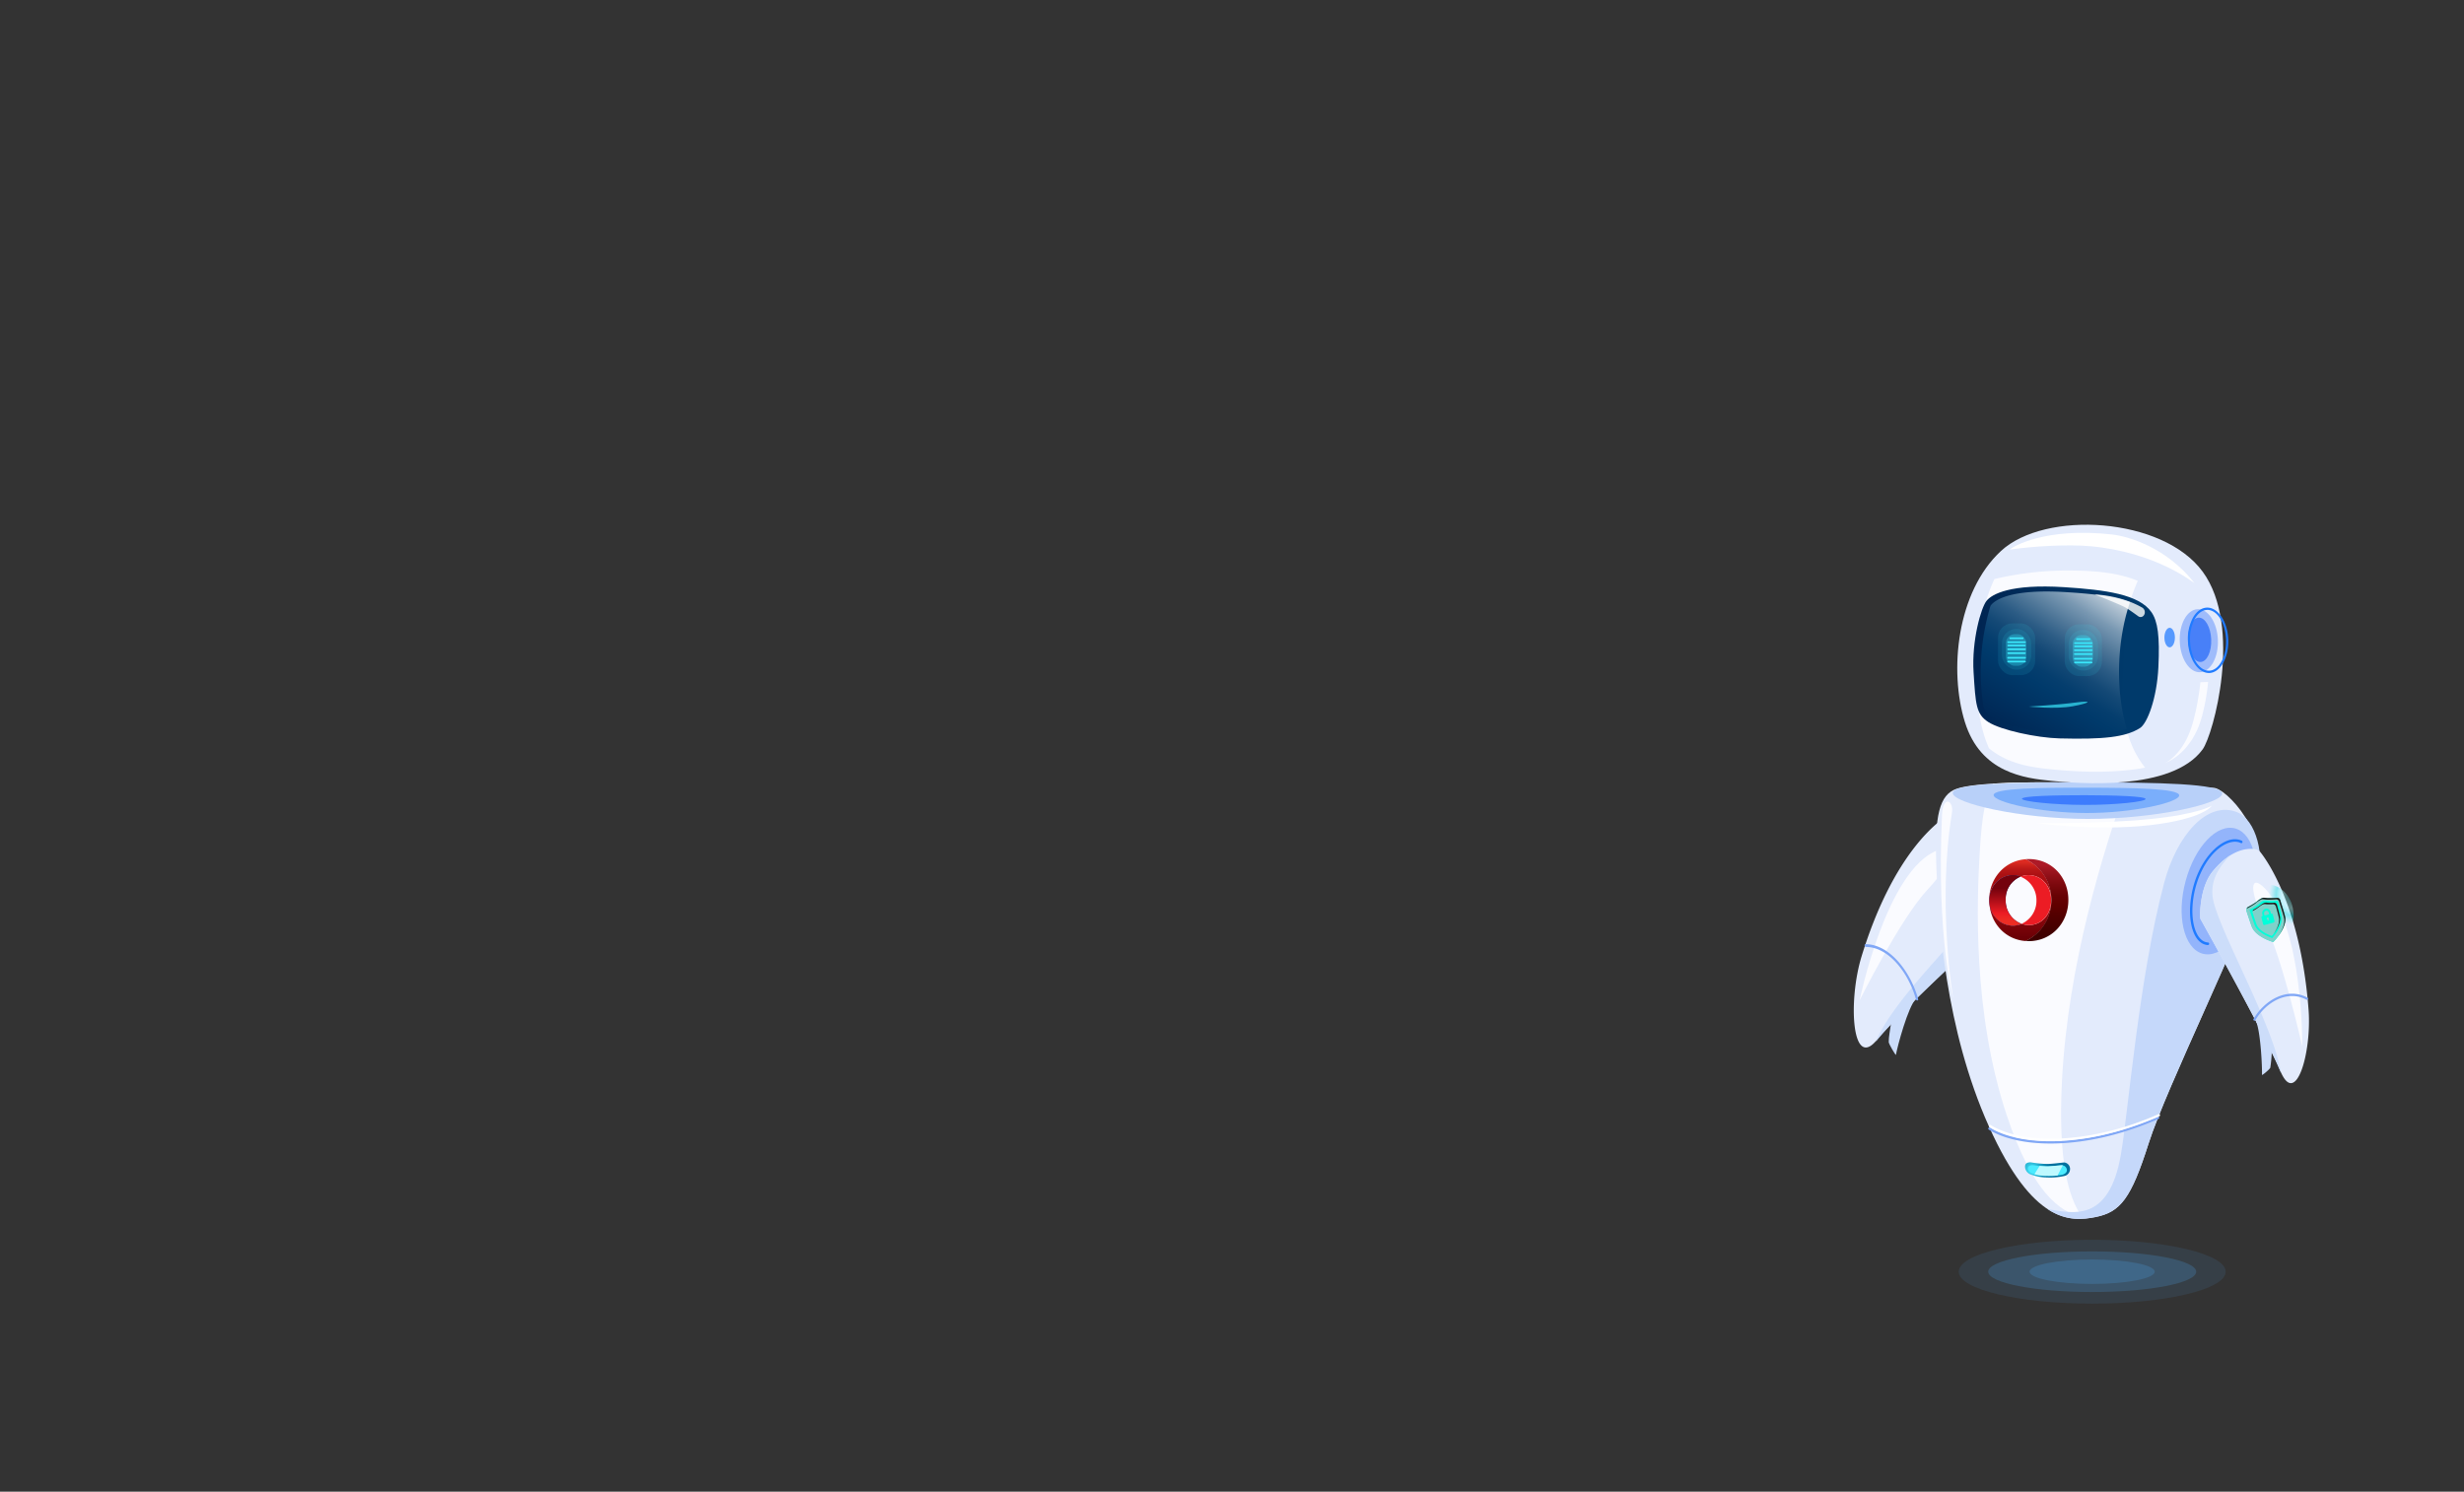<svg xmlns="http://www.w3.org/2000/svg" xmlns:xlink="http://www.w3.org/1999/xlink" width="1024" height="620" viewBox="0 0 1024 620">
  <rect x="0" y="0" width="1024" height="620" fill="#333333" stroke="none"/>
  <defs>
    <style>
      .cls-1 {
        isolation: isolate;
      }

      .cls-2 {
        fill: none;
      }

      .cls-3, .cls-4 {
        fill: #51b2fb;
      }

      .cls-3, .cls-37 {
        opacity: 0.1;
      }

      .cls-4 {
        opacity: 0.2;
      }

      .cls-5 {
        fill: #e3ebfc;
      }

      .cls-6 {
        fill: #ccddfa;
      }

      .cls-7 {
        fill: #fafbff;
      }

      .cls-8 {
        fill: #80a7f6;
      }

      .cls-9 {
        fill: #9fbcfb;
      }

      .cls-10 {
        fill: #b8d0f9;
      }

      .cls-11, .cls-27, .cls-36 {
        fill: #207bff;
      }

      .cls-11, .cls-28 {
        opacity: 0.4;
      }

      .cls-12 {
        fill: #004bff;
        opacity: 0.5;
        mix-blend-mode: multiply;
      }

      .cls-13 {
        fill: #c5d8fa;
      }

      .cls-14 {
        fill: url(#_ÂÁ_Ï_ÌÌ_È_ËÂÌÚ_30);
      }

      .cls-15 {
        fill: #4aebff;
      }

      .cls-16, .cls-35 {
        fill: #fff;
      }

      .cls-17 {
        fill: #bef9ff;
      }

      .cls-18 {
        fill: url(#linear-gradient);
      }

      .cls-19 {
        fill: #ec1c24;
      }

      .cls-20 {
        fill: url(#linear-gradient-2);
      }

      .cls-21 {
        fill: url(#linear-gradient-3);
      }

      .cls-22 {
        fill: url(#linear-gradient-4);
      }

      .cls-23 {
        fill: url(#linear-gradient-5);
      }

      .cls-24 {
        fill: url(#linear-gradient-6);
      }

      .cls-25 {
        fill: url(#linear-gradient-7);
      }

      .cls-26 {
        fill: #93b4fb;
      }

      .cls-28 {
        mix-blend-mode: lighten;
        fill: url(#radial-gradient);
      }

      .cls-29 {
        fill: #00ffda;
      }

      .cls-30 {
        fill: #7fd1ca;
      }

      .cls-31 {
        fill: #1e1e1e;
      }

      .cls-32 {
        fill: url(#_ÂÁ_Ï_ÌÌ_È_ËÂÌÚ_14);
      }

      .cls-33 {
        fill: url(#_ÂÁ_Ï_ÌÌ_È_ËÂÌÚ_18);
      }

      .cls-34 {
        fill: #4880f8;
      }

      .cls-35 {
        opacity: 0.8;
      }

      .cls-36 {
        opacity: 0.72;
      }

      .cls-37, .cls-38, .cls-39, .cls-40 {
        fill: #3ae6fb;
      }

      .cls-38 {
        opacity: 0.3;
      }

      .cls-40 {
        opacity: 0.7;
      }
    </style>
    <radialGradient id="_ÂÁ_Ï_ÌÌ_È_ËÂÌÚ_30" data-name="¡ÂÁ˚ÏˇÌÌ˚È „‡‰ËÂÌÚ 30" cx="4213.97" cy="486.25" r="7.37" gradientTransform="matrix(-0.94, 0, 0, 1, 4805.34, 0)" gradientUnits="userSpaceOnUse">
      <stop offset="0" stop-color="#4aebff"/>
      <stop offset="1" stop-color="#00709e"/>
    </radialGradient>
    <linearGradient id="linear-gradient" x1="-103.4" y1="357.5" x2="-103.4" y2="398.14" gradientTransform="matrix(-0.94, 0, 0, 1, 742.56, 0)" gradientUnits="userSpaceOnUse">
      <stop offset="0.02" stop-color="#dd2a21"/>
      <stop offset="0.06" stop-color="#c8201b"/>
      <stop offset="0.1" stop-color="#b71717"/>
      <stop offset="0.15" stop-color="#ac1113"/>
      <stop offset="0.22" stop-color="#a50e12"/>
      <stop offset="0.43" stop-color="#a30d11"/>
      <stop offset="0.79" stop-color="#6b0006"/>
    </linearGradient>
    <linearGradient id="linear-gradient-2" x1="-115.2" y1="359.31" x2="-115.2" y2="388.48" gradientTransform="matrix(-0.94, 0, 0, 1, 742.56, 0)" gradientUnits="userSpaceOnUse">
      <stop offset="0" stop-color="#ad1a27"/>
      <stop offset="0.08" stop-color="#9e151f"/>
      <stop offset="0.28" stop-color="#7d090e"/>
      <stop offset="0.44" stop-color="#680304"/>
      <stop offset="0.56" stop-color="#610000"/>
      <stop offset="0.73" stop-color="#520000"/>
      <stop offset="1" stop-color="#3f0000"/>
    </linearGradient>
    <linearGradient id="linear-gradient-3" x1="1040.24" y1="374.33" x2="1059.57" y2="374.33" gradientTransform="translate(-167.37) scale(0.94 1)" gradientUnits="userSpaceOnUse">
      <stop offset="0" stop-color="#be1349"/>
      <stop offset="0.24" stop-color="#be124e"/>
      <stop offset="0.25" stop-color="#be124e"/>
      <stop offset="1" stop-color="#7a0025"/>
    </linearGradient>
    <linearGradient id="linear-gradient-4" x1="1034.41" y1="384.03" x2="1059.65" y2="384.03" gradientTransform="translate(-167.37) scale(0.94 1)" gradientUnits="userSpaceOnUse">
      <stop offset="0" stop-color="#282881"/>
      <stop offset="0.27" stop-color="#26257d"/>
      <stop offset="0.55" stop-color="#1f1b70"/>
      <stop offset="0.84" stop-color="#150c5b"/>
      <stop offset="1" stop-color="#0d004c"/>
    </linearGradient>
    <linearGradient id="linear-gradient-5" x1="1040.38" y1="384.03" x2="1059.56" y2="384.03" xlink:href="#linear-gradient-3"/>
    <linearGradient id="linear-gradient-6" x1="1044.27" y1="374.25" x2="1068.38" y2="374.25" xlink:href="#linear-gradient-4"/>
    <linearGradient id="linear-gradient-7" x1="-96.8" y1="383.06" x2="-96.8" y2="369.25" gradientTransform="matrix(-0.94, 0, 0, 1, 742.56, 0)" gradientUnits="userSpaceOnUse">
      <stop offset="0" stop-color="#ed2d24"/>
      <stop offset="0.12" stop-color="#ed2824"/>
      <stop offset="0.25" stop-color="#ec1c24"/>
      <stop offset="1" stop-color="#74020d"/>
    </linearGradient>
    <radialGradient id="radial-gradient" cx="2661" cy="640.73" r="15.61" gradientTransform="matrix(-0.69, 0.02, 0.02, 0.82, 2776.41, -206.49)" gradientUnits="userSpaceOnUse">
      <stop offset="0" stop-color="#00ddde" stop-opacity="0.52"/>
      <stop offset="0.09" stop-color="#2de6e7" stop-opacity="0.65"/>
      <stop offset="0.2" stop-color="#63f1f1" stop-opacity="0.8"/>
      <stop offset="0.3" stop-color="#8af8f9" stop-opacity="0.91"/>
      <stop offset="0.38" stop-color="#a2fdfd" stop-opacity="0.98"/>
      <stop offset="0.43" stop-color="#abffff"/>
      <stop offset="0.46" stop-color="#9ffcfd"/>
      <stop offset="0.51" stop-color="#7ff6f6"/>
      <stop offset="0.58" stop-color="#4aebeb"/>
      <stop offset="0.66" stop-color="#03dcdd"/>
      <stop offset="0.66" stop-color="#00dbdc"/>
      <stop offset="0.69" stop-color="#08dcdd" stop-opacity="0.97"/>
      <stop offset="0.74" stop-color="#1fdfe0" stop-opacity="0.88"/>
      <stop offset="0.8" stop-color="#44e5e5" stop-opacity="0.73"/>
      <stop offset="0.87" stop-color="#78eced" stop-opacity="0.53"/>
      <stop offset="0.94" stop-color="#baf5f6" stop-opacity="0.27"/>
      <stop offset="1" stop-color="#fff" stop-opacity="0"/>
    </radialGradient>
    <linearGradient id="_ÂÁ_Ï_ÌÌ_È_ËÂÌÚ_14" data-name="¡ÂÁ˚ÏˇÌÌ˚È „‡‰ËÂÌÚ 14" x1="4122.89" y1="472.21" x2="4204.92" y2="472.21" gradientTransform="matrix(-0.94, -0.05, -0.05, 1, 4782.82, 13.43)" gradientUnits="userSpaceOnUse">
      <stop offset="0" stop-color="#003a6b"/>
      <stop offset="1" stop-color="#00204c"/>
    </linearGradient>
    <linearGradient id="_ÂÁ_Ï_ÌÌ_È_ËÂÌÚ_18" data-name="¡ÂÁ˚ÏˇÌÌ˚È „‡‰ËÂÌÚ 18" x1="4187.71" y1="241.36" x2="4229.27" y2="311.37" gradientTransform="matrix(-0.94, 0, 0, 1, 4805.34, 0)" gradientUnits="userSpaceOnUse">
      <stop offset="0" stop-color="#cbd7e1"/>
      <stop offset="0.05" stop-color="#aec0d0"/>
      <stop offset="0.15" stop-color="#7998b2"/>
      <stop offset="0.26" stop-color="#4e7698"/>
      <stop offset="0.35" stop-color="#2c5c85"/>
      <stop offset="0.44" stop-color="#144976"/>
      <stop offset="0.53" stop-color="#053e6e"/>
      <stop offset="0.6" stop-color="#003a6b"/>
      <stop offset="1" stop-color="#00204c"/>
    </linearGradient>
  </defs>
  <title>robot</title>
  <g class="cls-1">
    <g id="prosabot">
      <g id="fondo">
        <rect class="cls-2" width="1024" height="620"/>
      </g>
      <g id="sombra">
        <ellipse class="cls-3" cx="869.49" cy="528.57" rx="55.47" ry="13.27"/>
        <ellipse class="cls-4" cx="869.49" cy="528.57" rx="43.21" ry="8.44"/>
        <path class="cls-4" d="M843.47,528.57c0,2.81,11.65,5.08,26,5.08s26-2.27,26-5.08-11.65-5.08-26-5.08S843.47,525.76,843.47,528.57Z"/>
      </g>
      <g id="brazoIzquierdo">
        <g>
          <path class="cls-5" d="M773.63,397.54C787,354,806,340.81,810.46,338.25a2.73,2.73,0,0,1,2.25-.18c3,1,10.65,4.94,17,20.5,4.41,10.75,1.27,24,.73,24.48-5.59,5.09-40.71,37.16-50.37,49.09C769.61,445.12,767.94,416.15,773.63,397.54Z"/>
          <path class="cls-6" d="M829.79,358.64a57.75,57.75,0,0,0-6.35-11.82c.71,1.43,1.42,3,2.11,4.66,5.57,13.56,1.69,19.68-1.11,23.8-10,14.79-36.82,38.9-44.9,57.65.2-.23.4-.46.61-.72,9.66-11.93,44.78-44,50.37-49.09C831.06,382.63,834.2,369.38,829.79,358.64Z"/>
          <path class="cls-7" d="M805.29,353.37c-21.32,8-32.47,62.43-32.47,62.43s16.8-33.8,28.3-46.11S812.56,350.63,805.29,353.37Z"/>
          <path class="cls-6" d="M785.92,425c-.42,3.26-1,5.84-1,8.1,0,.78,2.91,5.7,3,5.33.57-3.32,5-20,8.37-23.36C797.46,413.88,786.34,421.75,785.92,425Z"/>
          <path class="cls-8" d="M796.56,415.77a.74.74,0,0,1-.35-.47c-2.87-10.51-11.1-21.69-20.71-21.7a.7.7,0,0,1-.6-.58c-.06-.32.1-.58.37-.58,10.18,0,18.86,11.74,21.87,22.76.09.32,0,.6-.31.63A.45.45,0,0,1,796.56,415.77Z"/>
        </g>
        <path class="cls-9" d="M816,362.14c-7.67-14.56-10.13-28.38-5.47-30.88s14.64,7.28,22.32,21.84,10,28.17,5.48,30.88C831.77,387.89,823.67,376.7,816,362.14Z"/>
      </g>
      <g id="cuerpo">
        <path class="cls-5" d="M919.66,327.44C925,327.07,944,347.32,938.27,367s-38,85.22-45.3,108.17-11.69,28.61-22.09,30.69-26.1,2.85-44.32-37.68-21-86-21.84-107.67,1.3-30.2,8.39-32.67C829.65,322.06,919.66,327.44,919.66,327.44Z"/>
        <path class="cls-7" d="M833.91,463.38c-14.12-42.63-12.42-88.46-11.11-110.18.87-14.43,2.47-22.95,5.59-27.52,15-.9,37-.51,55.64.13-10,28-24.67,75.13-27.12,123.69-1.64,32.39,2.56,48.22,8.37,56.33C855.8,503.81,844.42,495.1,833.91,463.38Z"/>
        <path class="cls-10" d="M811.53,329.61c0,4.2,27.86,10.72,56,10.77s56-6.37,56-10.57-27.86-4.59-56-4.64S811.54,325.41,811.53,329.61Z"/>
        <path class="cls-11" d="M828.52,330.47c0,2.9,19.19,7.41,38.55,7.45s38.56-4.41,38.57-7.32-19.2-3.17-38.55-3.2S828.53,327.56,828.52,330.47Z"/>
        <path class="cls-12" d="M840.3,332c0,1.12,13.24,2.53,26.13,2.55s25.25-1.34,25.25-2.46-12.34-1.55-25.24-1.57S840.31,330.86,840.3,332Z"/>
        <path class="cls-13" d="M881.41,479.89c3-17.18,7.44-73.37,18-113,5.31-19.88,17.81-33.9,29.92-29.46,8.59,3.16,12,18.93,8.9,29.56-5.7,19.65-38,85.22-45.3,108.17s-11.69,28.61-22.09,30.69c-5.35,1.08-12.12,1.78-19.9-3.3C861.51,504.29,876.46,508.34,881.41,479.89Z"/>
        <path class="cls-14" d="M844.21,488.26a18,18,0,0,0,6.4,1.12,27.41,27.41,0,0,0,7.17-.56,3,3,0,0,0,2.5-2.83h0a2.68,2.68,0,0,0-2.51-2.83s-5.51.65-6.85.64a47,47,0,0,1-7-.7c-1.38,0-2.67.43-2.26,2.54A3.6,3.6,0,0,0,844.21,488.26Z"/>
        <path class="cls-15" d="M845.09,487.94a18.44,18.44,0,0,0,5.54.8,28.46,28.46,0,0,0,6.19-.4c1.16-.25,2.17-.91,2.16-2h0a2.1,2.1,0,0,0-2.16-2s-4.77.47-5.93.46a47.82,47.82,0,0,1-6-.49c-1.19,0-2.31.31-2,1.81C843.09,486.78,843.65,487.47,845.09,487.94Z"/>
        <path class="cls-8" d="M852.16,475.3c12.66,0,28.19-2.93,44.93-10.26a.5.5,0,0,0,.25-.63.46.46,0,0,0-.59-.26c-31.2,13.67-58,11.94-69.78,4.54a.44.44,0,0,0-.62.17.5.5,0,0,0,.16.65C832.09,473,841,475.3,852.16,475.3Z"/>
        <path class="cls-16" d="M852.49,474.23c12.66,0,28.19-2.93,44.93-10.26a.49.49,0,0,0,.25-.62.44.44,0,0,0-.59-.26c-31.2,13.66-58,11.93-69.78,4.53a.44.44,0,0,0-.62.17.5.5,0,0,0,.16.65C832.42,472,841.35,474.23,852.49,474.23Z"/>
        <path class="cls-7" d="M807.08,338.52c-2.39,52,4.64,76.55,4.64,76.55s-6.72-39.26-.52-77.2C812.05,332.66,807.46,330.4,807.08,338.52Z"/>
        <path class="cls-16" d="M919.18,334.89s-5.54,3.56-25.83,5.57-47,1.63-47,1.63,24.61,3.47,47.08.89S919.18,334.89,919.18,334.89Z"/>
        <path class="cls-17" d="M847.65,484.59c1,.09,2.12.16,3.24.17s5.93-.46,5.93-.46a2.3,2.3,0,0,1,.45.05l-2.19,4.25a38.87,38.87,0,0,1-4.45.14,19.24,19.24,0,0,1-5.16-.69Z"/>
        <g>
          <path class="cls-18" d="M852.52,374.13a18.39,18.39,0,0,0-10.74-17c-.65.06-1.29.14-1.92.26-7.6,1.5-12.91,8.13-13.18,16.1,0,.18,0,.37,0,.55v.21c0-5.78,4.41-10.46,9.83-10.46a9.31,9.31,0,0,1,3.21.57c-1-.37-.93-.37.06,0a8.94,8.94,0,0,1,3.31-.61c5.49,0,9.38,4.71,9.38,10.37v.09c0,5.66-3.8,10.28-9.29,10.28a9.09,9.09,0,0,1-3-.52,9.21,9.21,0,0,1-3.64.74c-5.37,0-9.74-4.59-9.82-10.3.08,8.17,5.37,14.93,13.09,16.45a16.22,16.22,0,0,0,2,.26A18.38,18.38,0,0,0,852.52,374.13Z"/>
          <path class="cls-19" d="M846.32,374.25a10.5,10.5,0,0,1-6.19,9.73,9.09,9.09,0,0,0,3,.52c5.49,0,9.29-4.62,9.29-10.28v-.09c0-5.66-3.89-10.37-9.38-10.37a8.94,8.94,0,0,0-3.31.61c-1-.39-1-.39-.06,0A10.46,10.46,0,0,1,846.32,374.25Z"/>
          <path class="cls-20" d="M843.16,357.06c-.47,0-.92,0-1.38.06a18.83,18.83,0,0,1,0,34c.43,0,.86.06,1.3.06,9.56,0,16.5-7.68,16.5-17.06V374C859.57,364.65,852.71,357.06,843.16,357.06Z"/>
          <path class="cls-21" d="M826.66,374.25c0,.06,0,.12,0,.17s0-.12,0-.18Z"/>
          <path class="cls-22" d="M839.87,383.88c-1,.39-1,.4,0,0Z"/>
          <path class="cls-23" d="M839.87,383.88c-1,.39-1,.4,0,0Z"/>
          <path class="cls-24" d="M836.49,384.72a9.21,9.21,0,0,0,3.64-.74l-.26-.1c-1,.4-1,.39,0,0a10.2,10.2,0,0,1-6.33-9.75V374a10,10,0,0,1,6.21-9.66l0,0a9.31,9.31,0,0,0-3.21-.57c-5.42,0-9.82,4.68-9.83,10.46,0,.06,0,.12,0,.18C826.75,380.13,831.12,384.72,836.49,384.72Z"/>
          <path class="cls-25" d="M836.49,384.72a9.21,9.21,0,0,0,3.64-.74l-.26-.1c-1,.4-1,.39,0,0a10.2,10.2,0,0,1-6.33-9.75V374a10,10,0,0,1,6.21-9.66l0,0a9.31,9.31,0,0,0-3.21-.57c-5.42,0-9.82,4.68-9.83,10.46,0,.06,0,.12,0,.18C826.75,380.13,831.12,384.72,836.49,384.72Z"/>
        </g>
      </g>
      <g id="brazoDerecho">
        <path class="cls-26" d="M908.32,366.13c-3.87,14.34-.81,27.85,6.83,30.19s17-7.39,20.82-21.73.8-27.85-6.83-30.19S912.18,351.79,908.32,366.13Z"/>
        <path class="cls-27" d="M917.59,392.78a.49.49,0,0,0,.5-.49.51.51,0,0,0-.45-.55c-1.83-.12-3.34-1.25-4.49-3.34-3.17-5.81-2.56-16.78,1.42-25.52,4.76-10.44,12.37-14.6,16.7-12.48a.47.47,0,0,0,.64-.25.53.53,0,0,0-.24-.69c-5.43-2.67-13.49,3.15-18,13-4.11,9-4.71,20.41-1.39,26.49,1.3,2.38,3.12,3.71,5.27,3.86Z"/>
        <g>
          <path class="cls-5" d="M959.4,419.61c-3.21-41.83-16.75-61.31-20-65.41a3.19,3.19,0,0,0-1.85-1.17c-2.7-.55-9.8-.75-18,9.16C914,369,914.17,381.35,914.53,382c3.75,6.71,27.26,49,33.15,63.14C954.1,460.55,960.77,437.48,959.4,419.61Z"/>
          <path class="cls-6" d="M919.55,362.23a32.55,32.55,0,0,1,7.46-6.86,38.1,38.1,0,0,0-2.61,2.89c-7.13,8.63-5,15.42-3.41,20.08C926.68,395,944.68,427,948,446c-.13-.27-.26-.56-.38-.86-5.9-14.18-29.41-56.43-33.15-63.14C914.12,381.39,913.91,369.07,919.55,362.23Z"/>
          <path class="cls-7" d="M941,369c16.36,16.23,15.78,66,15.78,66s-7.9-35.4-15.26-50.71S935.4,363.42,941,369Z"/>
          <path class="cls-6" d="M944.13,436.64a55.84,55.84,0,0,1-.63,7.11c-.16.64-3.47,3.38-3.46,3,.13-3-.54-18.73-2.75-23C936.51,422.28,944.37,433.77,944.13,436.64Z"/>
          <path class="cls-8" d="M936.92,424.24a.44.44,0,0,0,.38-.23c4.31-7.35,13.22-12.82,21.25-8.49a.44.44,0,0,0,.61-.21.5.5,0,0,0-.2-.64c-8.51-4.59-17.9,1.13-22.42,8.84a.5.5,0,0,0,.14.66A.42.42,0,0,0,936.92,424.24Z"/>
        </g>
        <g>
          <path class="cls-28" d="M931.49,380.81c.2,7.09,5.22,12.68,11.22,12.48s10.68-6.1,10.48-13.19S948,367.43,942,367.62,931.29,373.72,931.49,380.81Z"/>
          <g>
            <path class="cls-29" d="M949.77,381.55c.14,2.39-1.11,4.88-2.4,6.78a22.58,22.58,0,0,1-2.61,3.2s-6.92-1.89-8.82-6.12c-.4-.89-2.21-6.43-2.21-6.43s-.55-1.34.47-2a29.52,29.52,0,0,0,3.51-2.12,10.61,10.61,0,0,1,2.34-1.6c.66-.25,1-.1,2.17,0a36,36,0,0,0,4.13-.11c1.22,0,1.36,1.46,1.36,1.46S949.7,380.55,949.77,381.55Z"/>
            <path class="cls-30" d="M947.71,374.64s2,5.91,2,6.91c.29,4.78-5,10-5,10h0s-6.92-1.89-8.82-6.12c-.4-.89-2.21-6.43-2.21-6.43s-.55-1.35.47-2a30.73,30.73,0,0,0,3.51-2.11,10.05,10.05,0,0,1,2.34-1.61c.66-.25,1-.11,2.17,0a33.82,33.82,0,0,0,4.13-.11C947.57,373.14,947.71,374.64,947.71,374.64Zm-1.09-.25-1,0a11.19,11.19,0,0,1-3.18,0c-2.2-.45-2.87.74-3.92,1.54a19,19,0,0,1-2.7,1.67l-.87.49a.86.86,0,0,0,0,.27.41.41,0,0,0,0,.08c.69,2.12,1.89,5.71,2.16,6.32.82,1.83,2.91,3.19,4.51,4a19.92,19.92,0,0,0,2.68,1.13,22.27,22.27,0,0,0,1.86-2.39c1-1.54,2.28-4.09,2.15-6.14a47.62,47.62,0,0,0-1.66-6.71S946.62,374.39,946.62,374.39Z"/>
            <path class="cls-31" d="M949.77,381.55c.17,2.77-1.55,5.69-3,7.64,1.35-1.92,2.7-4.52,2.55-7-.06-1-2-6.92-2-6.92s-.15-1.5-1.37-1.46a33.65,33.65,0,0,1-4.12.11c-1.22-.1-1.51-.24-2.17,0a9.43,9.43,0,0,0-2.34,1.6,34.15,34.15,0,0,1-3.51,2.12.47.47,0,0,0-.09.06,1.23,1.23,0,0,1,.55-.71,33.29,33.29,0,0,0,3.52-2.11,9.84,9.84,0,0,1,2.33-1.61c.66-.25,1-.11,2.17,0a38.45,38.45,0,0,0,4.13-.11c1.22,0,1.36,1.46,1.36,1.46S949.7,380.55,949.77,381.55Z"/>
            <path class="cls-30" d="M942.86,381.68a.47.47,0,0,1-.1.43l.09.35a.11.11,0,0,1-.07.12l-.26.07a.09.09,0,0,1-.11-.07l-.09-.34a.48.48,0,0,1-.29-.33.46.46,0,0,1,.31-.56A.42.42,0,0,1,942.86,381.68Z"/>
            <path class="cls-30" d="M942.86,379.31l.17.68-1.92.54-.17-.68a1.07,1.07,0,0,1,.71-1.3A1,1,0,0,1,942.86,379.31Z"/>
            <path class="cls-30" d="M946.34,376.28s1.2,4.36,1.25,5.11c.26,3.54-3.44,7.63-3.44,7.63h0s-4.91-1.47-6.3-4.64c-.29-.66-1.63-4.82-1.63-4.82s-.4-1,.32-1.45a19.94,19.94,0,0,0,2.47-1.53c.42-.33.81-.61,1.12-.82a3.8,3.8,0,0,1,.71-.4h0a2.63,2.63,0,0,1,1.44-.12,19.83,19.83,0,0,0,2.91,0C946,375.19,946.34,376.28,946.34,376.28Zm-1.77,3.87a.53.53,0,0,0-.65-.41l-.14,0-.17-.68a1.76,1.76,0,0,0-2.16-1.35,1.91,1.91,0,0,0-1.26,2.31l.17.68-.14,0a.57.57,0,0,0-.38.7l.66,2.65a.52.52,0,0,0,.65.41l3.7-1a.58.58,0,0,0,.38-.7Z"/>
            <path class="cls-31" d="M947.59,381.39c.19,2.54-1.67,5.37-2.73,6.76,1.06-1.51,2.43-3.92,2.27-6.12,0-.75-1.26-5.11-1.26-5.11s-.29-1.09-1.15-1.08a21.18,21.18,0,0,1-2.9,0,2.61,2.61,0,0,0-1.44.12h0a4.53,4.53,0,0,0-.7.4c-.32.21-.7.49-1.13.82a17.77,17.77,0,0,1-2.41,1.5.91.91,0,0,1,.41-.61,20.7,20.7,0,0,0,2.47-1.53c.42-.33.81-.61,1.12-.82a4.17,4.17,0,0,1,.7-.4h0a2.65,2.65,0,0,1,1.44-.12,21.35,21.35,0,0,0,2.91,0c.85,0,1.15,1.08,1.15,1.08S947.54,380.64,947.59,381.39Z"/>
          </g>
        </g>
      </g>
      <g id="cabeza">
        <g>
          <path class="cls-5" d="M915.39,311.46c-12.79,17.55-51.94,14.2-62.84,13.1s-29.39-3.14-36-24.53-3.33-54,15-71,67.28-14.2,83.91,8.67S919.83,305.37,915.39,311.46Z"/>
          <path class="cls-16" d="M912,242.35c-.73-.28-15.84-12.8-43.22-15.31-9.42-.86-24.11,0-33.53,1.4.93-1.06,14.47-9.4,42.4-6.3C884.47,222.9,900.27,227.44,912,242.35Z"/>
          <path class="cls-7" d="M862.24,237.16c8.82.15,17.65.82,26,4.18l.19.09c-8.62,19.46-9.33,44.81-4.28,62.94a39.27,39.27,0,0,0,7.34,14.7c-15.23,2.86-32.27,1.37-38.89.7-7.22-.73-17.74-1.87-26-8.75a47.23,47.23,0,0,1-2.39-6.65c-5.11-18.36-4.32-44.15,4.63-63.7A133.41,133.41,0,0,1,862.24,237.16Z"/>
          <path class="cls-32" d="M894.11,254.44c-5.08-7.36-18.93-9.28-36.28-10.39-22.38-1.42-30,2.9-32.24,5.66s-6.25,16.45-5.4,29.77,1,17.32,6.13,20.63,20,6.55,29.58,6.8c18.17.47,27.34-.47,33.41-4.28,3.11-1.94,7.06-12.41,7.68-25.33S896.74,258.26,894.11,254.44Z"/>
          <path class="cls-33" d="M858.46,246.11c10.78.67,20.14,1.66,26.73,4.14-5.76,17-5.8,37.26-1.52,52.22l.15.51c-5.75,1.77-14,2.2-27.21,1.86-9.21-.23-23.45-3.26-28.38-6.35a9.16,9.16,0,0,1-3.86-4.3,94.64,94.64,0,0,1,2.84-42.36,4.61,4.61,0,0,1,.32-.44C829.72,248.82,837,244.78,858.46,246.11Z"/>
          <path class="cls-9" d="M905.88,266.68c.3,7.23,4.09,12.93,8.46,12.72s7.68-6.24,7.38-13.47-4.09-12.93-8.47-12.72S905.57,259.45,905.88,266.68Z"/>
          <path class="cls-34" d="M909.34,266.14c.21,5.07,2.53,9.09,5.19,9s4.62-4.34,4.41-9.42-2.53-9.09-5.18-9S909.13,261.06,909.34,266.14Z"/>
          <path class="cls-27" d="M909.27,266.52l.45,0-.45,0a18.77,18.77,0,0,1,2-9.63c1.48-2.69,3.54-4.23,5.81-4.34,4.6-.22,8.63,5.69,8.94,13.18s-3.19,13.75-7.81,14H918C913.45,279.7,909.58,273.87,909.27,266.52Zm7.84-13c-2,.1-3.76,1.47-5.07,3.87a17.65,17.65,0,0,0-1.87,9.11c.29,6.95,3.88,12.44,8,12.26s7.23-6,6.94-13-3.75-12.27-7.79-12.27Z"/>
          <path class="cls-7" d="M917.66,283.45l-3.21.11s-1.37,14.22-5.21,22.56-9.31,11-9.31,11,8.23-2.84,13.15-13.67C916.63,295.69,917.66,283.45,917.66,283.45Z"/>
          <path class="cls-35" d="M891.09,255.53v0a1.65,1.65,0,0,1-2.45.62c-1.56-1.14-3.94-2.84-5.31-3.63-2.16-1.26-12.85-5.46-12.85-5.46s10.72.23,19.82,5.5A2.24,2.24,0,0,1,891.09,255.53Z"/>
        </g>
        <path class="cls-36" d="M899.49,265c0,2.24,1,4.06,2.19,4.06s2.18-1.82,2.18-4.06-1-4.07-2.18-4.07S899.49,262.77,899.49,265Z"/>
      </g>
      <g id="ojos">
        <g>
          <rect class="cls-37" x="858.08" y="259.5" width="15.44" height="21.49" rx="5.9" transform="translate(1731.59 540.5) rotate(180)"/>
          <rect class="cls-37" x="859.7" y="261.81" width="12.2" height="16.87" rx="5.9" transform="translate(1731.59 540.5) rotate(180)"/>
          <rect class="cls-38" x="861.38" y="263.98" width="8.47" height="13.14" rx="3.66" transform="translate(1731.22 541.09) rotate(180)"/>
          <path class="cls-39" d="M862.28,269h7a.36.36,0,0,0,0-.71h-7a.36.36,0,0,0,0,.71Z"/>
          <path class="cls-39" d="M862.28,270.61h7a.36.36,0,0,0,0-.72h-7a.36.36,0,0,0,0,.72Z"/>
          <path class="cls-39" d="M862.28,272.23h7a.36.36,0,0,0,0-.72h-7a.36.36,0,0,0,0,.72Z"/>
          <path class="cls-39" d="M863.16,266h5.18a.36.36,0,0,0,0-.72h-5.18a.36.36,0,0,0,0,.72Z"/>
          <path class="cls-39" d="M862.28,267.66h7a.36.36,0,0,0,0-.71h-7a.36.36,0,0,0,0,.71Z"/>
          <path class="cls-39" d="M862.28,274.16h7a.36.36,0,0,0,0-.72h-7a.36.36,0,0,0,0,.72Z"/>
          <path class="cls-39" d="M862.28,275.72h7a.36.36,0,0,0,0-.71h-7a.36.36,0,0,0,0,.71Z"/>
        </g>
        <g>
          <rect class="cls-37" x="830.35" y="259.11" width="15.44" height="21.49" rx="5.9" transform="translate(1676.14 539.72) rotate(180)"/>
          <rect class="cls-37" x="831.97" y="261.42" width="12.2" height="16.87" rx="5.9" transform="translate(1676.14 539.72) rotate(180)"/>
          <rect class="cls-38" x="833.65" y="263.59" width="8.47" height="13.14" rx="3.66" transform="translate(1675.77 540.32) rotate(180)"/>
          <path class="cls-39" d="M834.55,268.65h7a.36.36,0,0,0,0-.71h-7a.36.36,0,0,0,0,.71Z"/>
          <path class="cls-39" d="M834.55,270.22h7a.36.36,0,0,0,0-.72h-7a.36.36,0,0,0,0,.72Z"/>
          <path class="cls-39" d="M834.55,271.84h7a.36.36,0,0,0,0-.71h-7a.36.36,0,0,0,0,.71Z"/>
          <path class="cls-39" d="M835.44,265.65h5.18a.36.36,0,0,0,0-.72h-5.18a.36.36,0,0,0,0,.72Z"/>
          <path class="cls-39" d="M834.55,267.28h7a.35.35,0,0,0,.33-.36.35.35,0,0,0-.33-.36h-7a.35.35,0,0,0-.33.36A.35.35,0,0,0,834.55,267.28Z"/>
          <path class="cls-39" d="M834.55,273.77h7a.36.36,0,0,0,0-.72h-7a.36.36,0,0,0,0,.72Z"/>
          <path class="cls-39" d="M834.55,275.34h7a.36.36,0,0,0,0-.72h-7a.36.36,0,0,0,0,.72Z"/>
        </g>
      </g>
      <path id="boca" class="cls-40" d="M862.58,292c-7,.94-19.46,1.68-19.46,1.68s11,1.2,18.26-.13S870.07,291,862.58,292Z"/>
    </g>
  </g>
</svg>
